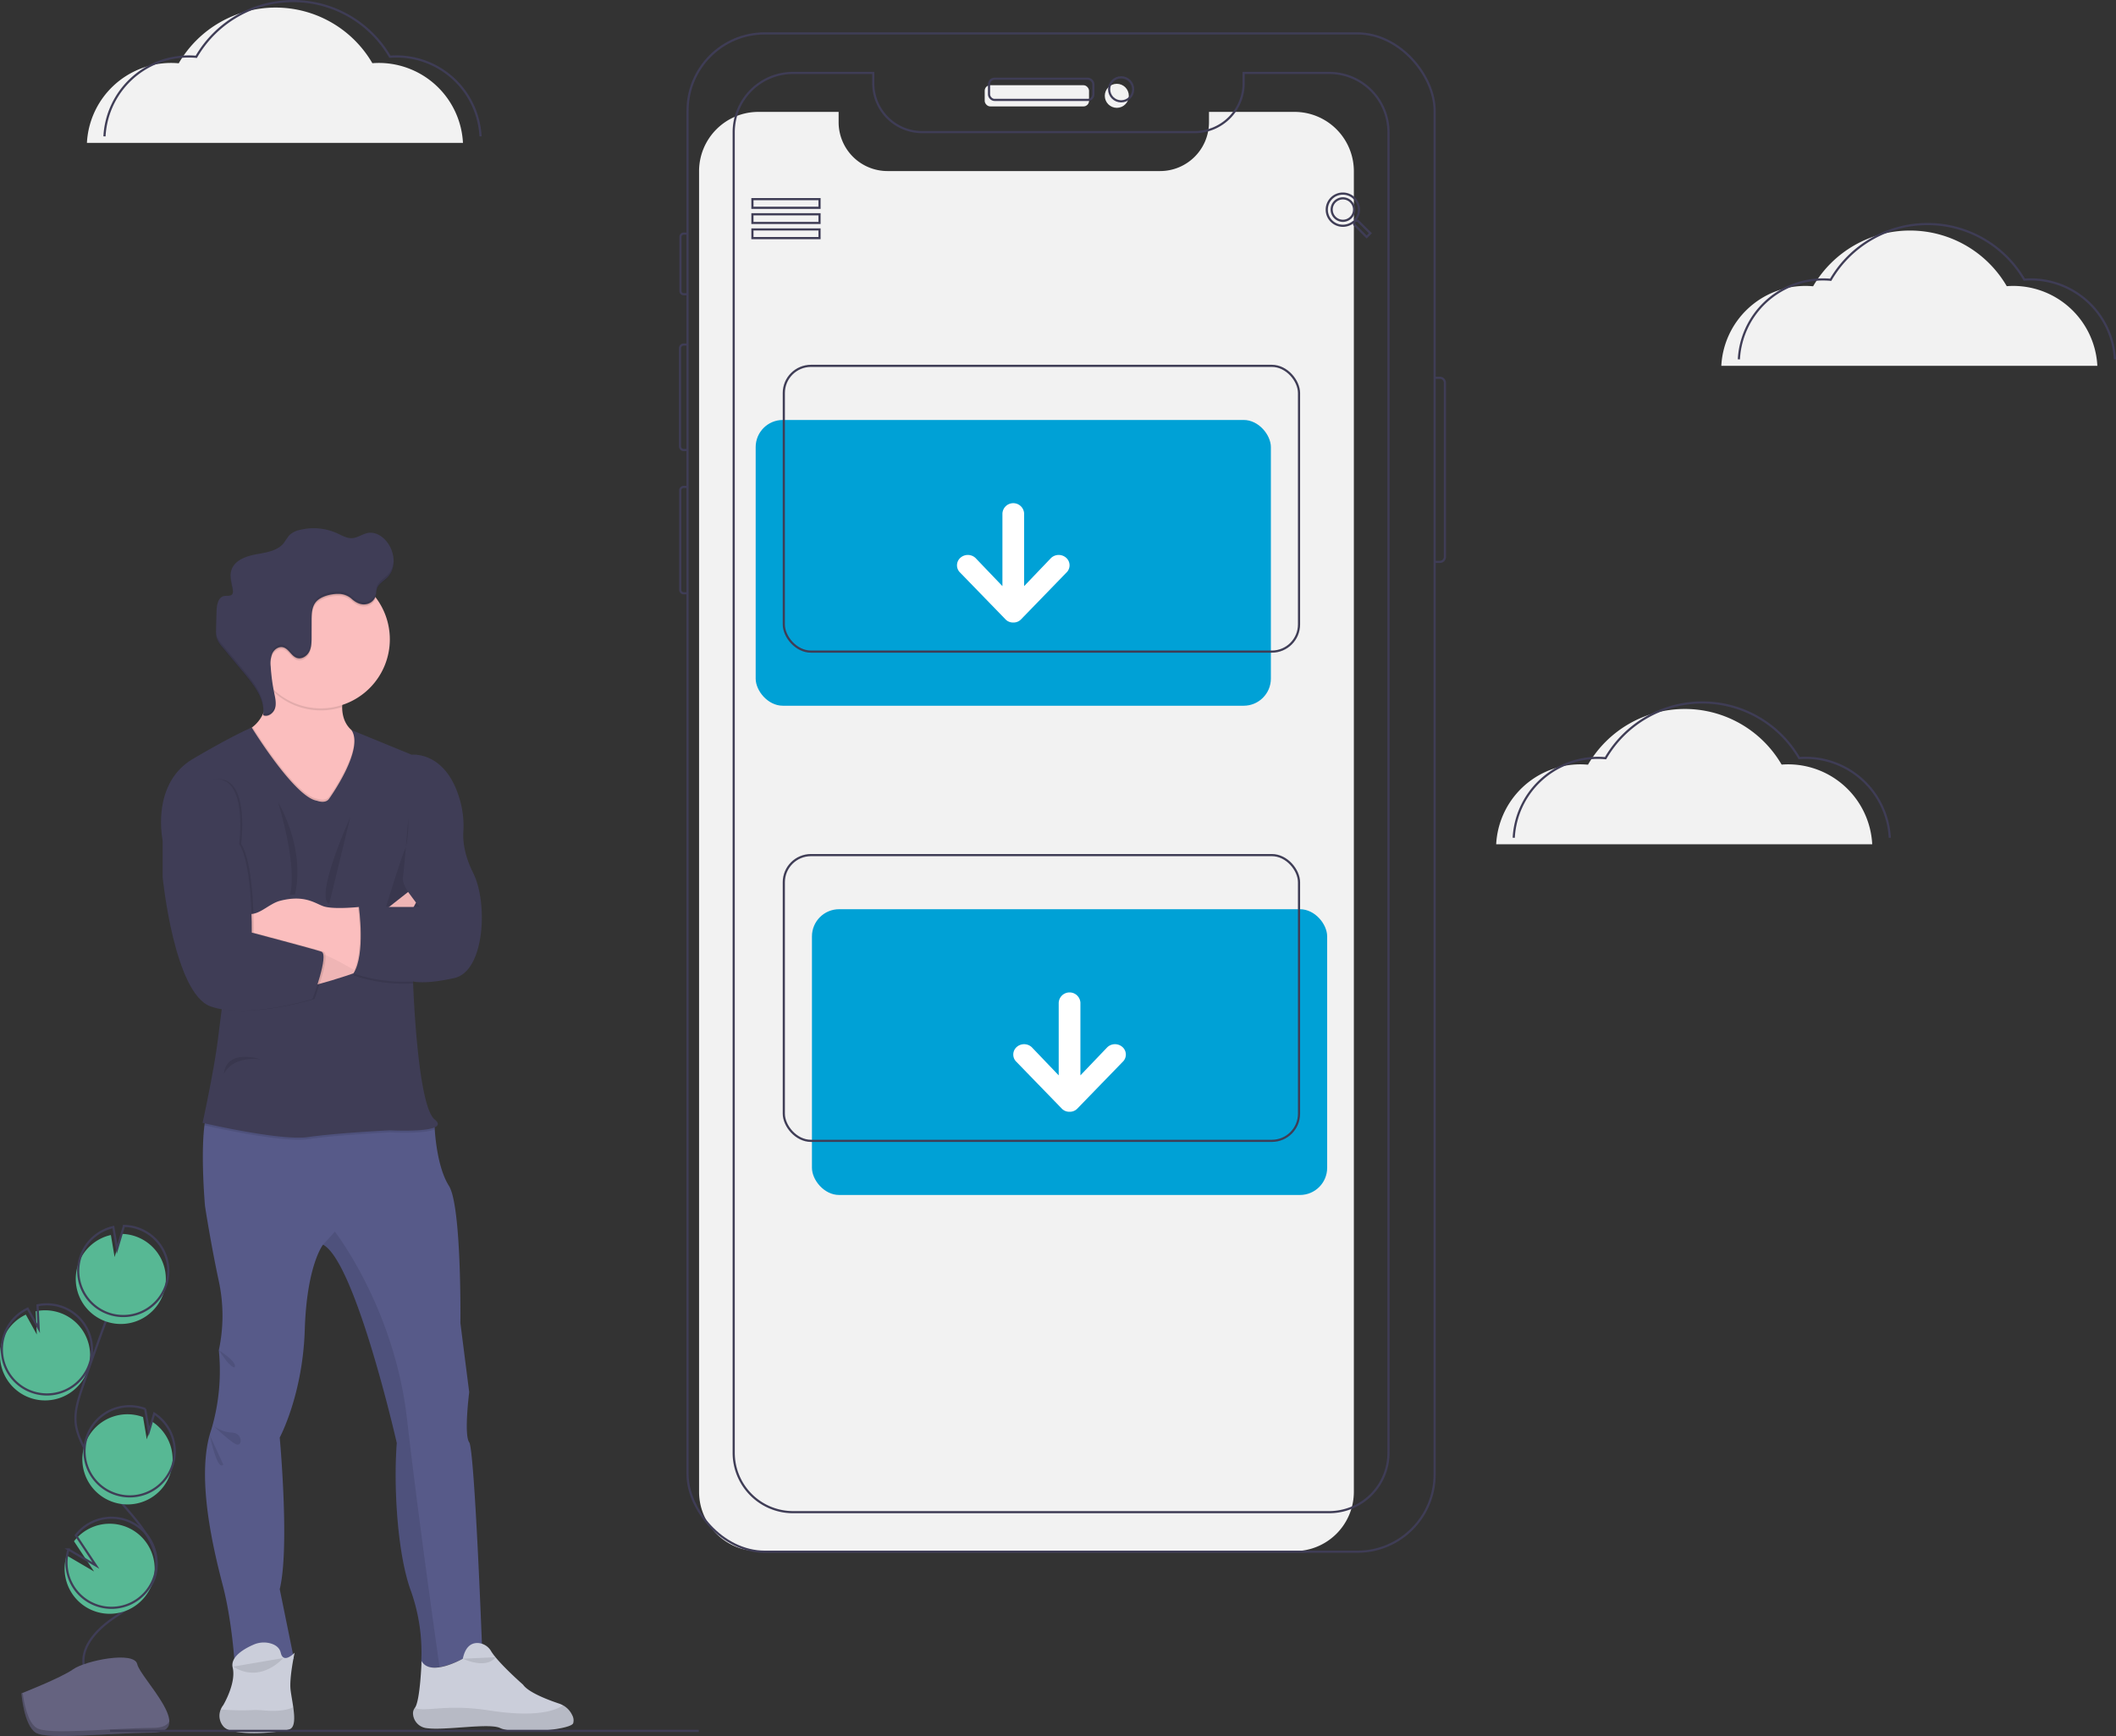 <svg data-name="Layer 1" xmlns="http://www.w3.org/2000/svg" width="977.478" height="801.936" viewBox="0 0 977.478 801.936"><rect x="0" y="0" width="977.478" height="801.936" fill="#333333" stroke="none"/><defs><linearGradient id="a" x1="323.007" y1="814.329" x2="323.007" y2="813.88" gradientTransform="matrix(-1 0 0 1 651 0)" gradientUnits="userSpaceOnUse"><stop offset="0" stop-color="gray" stop-opacity=".25"/><stop offset=".535" stop-color="gray" stop-opacity=".12"/><stop offset="1" stop-color="gray" stop-opacity=".1"/></linearGradient></defs><path d="M625.409 79.1v610.02a27.405 27.405 0 01-27.41 27.4h-247.66a27.405 27.405 0 01-27.41-27.4V79.1a27.408 27.408 0 0127.41-27.41h37.06v4.76a22.576 22.576 0 0022.57 22.57h125.95a22.57 22.57 0 0022.57-22.57v-4.76h39.51a27.408 27.408 0 0127.41 27.41z" fill="#f2f2f2"/><path d="M662.72 174.526h2.455a2.292 2.292 0 012.292 2.291v80.437a2.292 2.292 0 01-2.292 2.292h-2.454M317.616 135.909h-1.774a1.503 1.503 0 01-1.504-1.503v-24.983a1.503 1.503 0 011.504-1.503h1.774m-.279 99.962h-1.514a1.695 1.695 0 01-1.695-1.695v-45.33a1.695 1.695 0 011.695-1.694h1.793m-.279 114.904h-1.491a1.613 1.613 0 01-1.613-1.613V226.54a1.613 1.613 0 011.613-1.612h1.491" fill="none" stroke="#3f3d56" stroke-miterlimit="10"/><rect x="317.616" y="15.423" width="345.104" height="701.374" rx="35.694" fill="none" stroke="#3f3d56" stroke-miterlimit="10"/><rect x="454.878" y="39.368" width="48.192" height="9.786" rx="2.542" fill="#f2f2f2"/><circle cx="515.908" cy="44.261" r="5.551" fill="#f2f2f2"/><rect x="456.878" y="36.368" width="48.192" height="9.786" rx="2.542" fill="none" stroke="#3f3d56" stroke-miterlimit="10"/><circle cx="517.908" cy="41.261" r="5.551" fill="none" stroke="#3f3d56" stroke-miterlimit="10"/><path d="M641.409 61.1v610.02a27.405 27.405 0 01-27.41 27.4h-247.66a27.405 27.405 0 01-27.41-27.4V61.1a27.408 27.408 0 0127.41-27.41h37.06v4.76a22.576 22.576 0 0022.57 22.57h125.95a22.57 22.57 0 0022.57-22.57v-4.76h39.51a27.408 27.408 0 0127.41 27.41z" fill="none" stroke="#3f3d56" stroke-miterlimit="10"/><path fill="none" stroke="#3f3d56" stroke-miterlimit="10" d="M347.579 91.99h31v4h-31zm0 7h31v4h-31zm0 7h31v4h-31zm279.665-4h-.918l-.345-.288a7.62 7.62 0 001.78-4.893 7.434 7.434 0 10-7.405 7.484 7.693 7.693 0 004.879-1.785l.344.288v.921l5.74 5.757 1.722-1.727zm-6.888 0a5.18 5.18 0 115.166-5.18 5.152 5.152 0 01-5.166 5.18z"/><path d="M795.154 168.99a38.95 38.95 0 0138.897-36.915c1.183 0 2.352.061 3.51.165a51.75 51.75 0 0189.456-.042 39.356 39.356 0 012.953-.123 38.95 38.95 0 0138.896 36.914" fill="#f2f2f2"/><path d="M803.267 165.993a38.95 38.95 0 0138.896-36.914c1.184 0 2.353.061 3.51.165a51.75 51.75 0 0189.456-.043 39.36 39.36 0 012.953-.123 38.95 38.95 0 0138.897 36.915" fill="none" stroke="#3f3d56" stroke-miterlimit="10"/><path d="M691.154 389.99a38.95 38.95 0 0138.897-36.915c1.183 0 2.352.061 3.51.165a51.75 51.75 0 0189.456-.042 39.356 39.356 0 012.953-.123 38.95 38.95 0 0138.896 36.914" fill="#f2f2f2"/><path d="M699.267 386.993a38.95 38.95 0 0138.896-36.915c1.184 0 2.353.062 3.51.166a51.75 51.75 0 0189.456-.043 39.36 39.36 0 012.953-.123 38.95 38.95 0 0138.897 36.915" fill="none" stroke="#3f3d56" stroke-miterlimit="10"/><path d="M40.154 65.99a38.95 38.95 0 0138.897-36.915c1.183 0 2.352.061 3.51.165a51.75 51.75 0 0189.456-.042 39.356 39.356 0 012.953-.123 38.95 38.95 0 0138.896 36.914" fill="#f2f2f2"/><path d="M48.267 62.993a38.95 38.95 0 0138.896-36.914c1.184 0 2.353.061 3.51.165a51.75 51.75 0 0189.456-.043 39.36 39.36 0 012.953-.122 38.95 38.95 0 0138.897 36.914" fill="none" stroke="#3f3d56" stroke-miterlimit="10"/><rect x="349.079" y="194" width="238" height="132" rx="12.547" fill="#00a1d6"/><rect x="362.079" y="169" width="238" height="132" rx="12.547" fill="none" stroke="#3f3d56" stroke-miterlimit="10"/><path d="M443.547 264.52l20.992 21.633a4.771 4.771 0 003.509 1.41h.062a4.771 4.771 0 003.51-1.41l20.99-21.634a4.632 4.632 0 000-6.767 5.181 5.181 0 00-7.08 0l-12.438 13.002v-33.523a5.018 5.018 0 00-10.026 0v33.523l-12.438-13.002a5.181 5.181 0 00-7.08 0 4.632 4.632 0 000 6.767z" fill="#fff"/><rect x="486.59" y="468.782" width="238" height="132" rx="12.547" transform="rotate(-180 549.834 510.391)" fill="#00a1d6"/><rect x="473.59" y="443.782" width="238" height="132" rx="12.547" transform="rotate(-180 536.834 485.391)" fill="none" stroke="#3f3d56" stroke-miterlimit="10"/><path d="M518.61 490.52a4.632 4.632 0 000-6.768 5.181 5.181 0 00-7.08 0l-12.438 13.002v-33.523a5.018 5.018 0 00-10.026 0v33.523l-12.438-13.002a5.181 5.181 0 00-7.08 0 4.632 4.632 0 000 6.767l20.99 21.634a4.771 4.771 0 003.51 1.41h.062a4.771 4.771 0 003.51-1.41l20.99-21.634z" fill="#fff"/><path d="M328.42 813.88v.002s-.315.174-.853.447q.434-.225.852-.449z" transform="translate(-111.51 -48.782)" fill="url(#a)"/><path d="M97.643 660.302c-7.503 21.57 1.252 56.584 5.317 72.213 4.061 15.633 5.313 34.39 5.313 34.39 15.943 2.5 27.511-.628 27.511-.628l-6.564-32.196c4.689-19.07 0-70.027 0-70.027s10.625-19.695 11.563-49.705c.924-29.542 8.206-39.089 8.436-39.384l.004-.005c15.006 7.817 34.076 91.598 34.076 91.598-1.561 20.318.314 51.58 6.565 68.46a84.76 84.76 0 014.69 33.448c2.184 1.848 5.223 2.162 8.505 1.632 8.928-1.444 19.629-9.134 19.629-9.134s-3.437-91.283-5.941-94.72c-2.5-3.438 0-23.132 0-23.132l-4.06-31.886s.623-54.085-5.318-63.463c-5.126-8.098-6.307-22.33-6.537-26.067a81.47 81.47 0 01-.047-.919l-9.045-10.836s-87.532-6.565-94.097 0c-1.613 1.613-2.607 5.275-3.198 9.889-1.805 14.18.263 37.311.263 37.311s2.626 17.195 6.377 34.7a76.008 76.008 0 010 31.886 95.362 95.362 0 01-3.442 36.575z" fill="#575a89"/><path d="M103.115 797.384c3.906 5.158 26.883 2.969 30.794 1.36 2.387-.985 2.208-5.477 1.561-10.105-.408-2.945-1.008-5.946-1.252-8.136-.623-5.627 1.876-17.04 1.876-17.04s-5.158 5.472-6.406 0c-.547-2.392-2.47-3.618-4.462-4.24a11.678 11.678 0 00-8.115.508c-4.06 1.76-10.836 5.517-9.62 10.597 1.72 7.18-4.376 17.364-4.376 17.364a7.814 7.814 0 00-1.14 1.965 7.51 7.51 0 001.14 7.727z" fill="#cbceda"/><path d="M103.115 797.384c3.906 5.158 26.883 2.969 30.794 1.36 2.387-.985 2.208-5.477 1.561-10.105-2.466 1.155-6.663 2.114-13.658 1.467a39.31 39.31 0 00-4.913-.151 114.957 114.957 0 01-14.923-.298 7.51 7.51 0 001.14 7.727zM183.3 666.558c-1.562 20.318.313 51.58 6.564 68.46a84.76 84.76 0 014.69 33.448c2.184 1.848 5.223 2.162 8.505 1.632-1.885-13.186-9.922-69.994-15.07-114.874-5.862-51.112-33.293-86.28-33.293-86.28l-5.473 6.016c15.006 7.817 34.076 91.598 34.076 91.598z" opacity=".1"/><path d="M112.493 338.004l3.817 18.757 18.691 31.417 23.057-9.847s31.337-32.824 11.643-37.513a17.33 17.33 0 01-6.541-2.912c-3.864-2.917-5.084-7.156-5.102-11.306a34.64 34.64 0 013.202-13.448l-40.326-12.66a64.4 64.4 0 012.893 16.336c.31 10.982-3.77 16.393-7.118 18.972a12.112 12.112 0 01-4.216 2.204z" fill="#fbbebe"/><path d="M120.934 300.491a64.4 64.4 0 012.893 16.337 30.994 30.994 0 002.345 2.495 31.911 31.911 0 0031.886 7.277 34.64 34.64 0 013.202-13.448z" opacity=".1"/><path d="M116.31 295.333a31.885 31.885 0 1031.887-31.886 31.768 31.768 0 00-31.887 31.886z" fill="#fbbebe"/><path d="M112.493 338.004l3.817 18.757 18.691 31.417 23.057-9.847s31.337-32.824 11.643-37.513a17.33 17.33 0 01-6.541-2.912c3.559 9.772-11.123 30.109-11.123 30.109-1.707 2.513-5.627.938-5.627.938-9.453-1.43-26.864-28.627-29.701-33.153a12.112 12.112 0 01-4.216 2.204zM94.445 519.83c5.547 1.261 36.261 8.065 47.904 6.363 12.816-1.875 37.734-3.123 37.734-3.123s15.868.858 20.749-1.374a81.47 81.47 0 01-.047-.919l-9.045-10.836s-87.532-6.565-94.097 0c-1.613 1.613-2.607 5.275-3.198 9.89z" opacity=".1"/><path d="M152.038 368.953s16.494-22.85 10.279-31.745l27.86 11.425s16.769-2.033 22.82 22.992a43.294 43.294 0 011.036 12.702c-.22 3.773.293 10.416 4.591 19.013 6.877 13.754 5.314 45.328-8.753 48.454s-19.069 1.563-19.069 1.563 1.876 57.207 10.003 63.772-20.723 5.002-20.723 5.002-24.917 1.25-37.734 3.126-48.767-6.565-48.767-6.565 5.314-24.07 7.19-39.389 6.252-47.935 6.252-47.935l-31.886-43.19s-5.627-26.103 14.067-37.67 27.106-14.41 27.106-14.41 19.785 32.23 30.102 33.792c0 0 3.918 1.575 5.626-.937z" fill="#3f3d56"/><path d="M188.614 378.018s.312 10.316-1.563 14.38-8.753 26.572-8.753 26.572h15.63s-8.44-9.066-7.815-13.442 2.5-27.51 2.5-27.51z" opacity=".1"/><path d="M142.348 455.858s34.517-8.44 37.734-15.63 12.085-23.28 12.085-23.28l-3.644-4.908-16.79 13.182s-20.007 15.943-29.385 17.506 0 13.13 0 13.13z" fill="#fbbebe"/><path d="M142.348 455.858s34.517-8.44 37.734-15.63 12.085-23.28 12.085-23.28l-3.644-4.908-16.79 13.182s-20.007 15.943-29.385 17.506 0 13.13 0 13.13z" opacity=".05"/><path d="M112.493 415.22v18.729h3.01a87.61 87.61 0 0142.508 11l5.64 3.133 1.52.844 9.688-21.828-9.064-8.127s-.164.02-.464.043c-2.218.215-11.808 1.017-15.873-.357-3.86-1.308-8.656-5.467-20.027-2.56-5.6 1.43-10.382 7.709-15.817 5.749z" fill="#fbbebe"/><path d="M82.327 381.144l-6.252 7.034v17.037s5.314 53.769 22.195 59.708 47.015-3.438 47.015-3.438 7.783-20.632 4.142-21.883-32.18-8.788-32.18-8.788.405-31.538-5.848-40.917c0 0 4.064-29.385-10.003-30.01s-19.07 21.257-19.07 21.257z" opacity=".1"/><path d="M81.389 381.144l-6.252 7.034v17.037s5.314 53.769 22.195 59.708 47.015-3.438 47.015-3.438 7.783-20.632 4.142-21.883-32.179-8.788-32.179-8.788.404-31.538-5.848-40.917c0 0 4.063-29.385-10.004-30.01s-19.07 21.257-19.07 21.257z" fill="#3f3d56"/><path d="M125.056 308.885a12.48 12.48 0 01.712-6.087c.882-1.866 2.945-3.338 4.957-2.865 2.677.624 3.83 4.108 6.452 4.943 2.209.703 4.624-.863 5.679-2.931 1.055-2.063 1.083-4.483 1.087-6.8q.008-3.917.02-7.835c.004-2.841.088-5.913 1.842-8.145 2.18-2.78 7.301-3.995 10.72-3.882a9.067 9.067 0 016.119 2.466c1.833 1.557 3.948 2.701 6.443 2.293a5.563 5.563 0 004.487-3.883.749.749 0 00.024-.098 31.884 31.884 0 10-47.426 42.324 86.174 86.174 0 01-1.116-9.5z" opacity=".1"/><path d="M169.087 279.105a5.57 5.57 0 004.49-3.884c.262-1.01.193-2.086.49-3.085.73-2.456 3.352-3.737 5.11-5.601 3.522-3.737 3.293-9.886.8-14.375-2.013-3.624-5.917-6.683-10-5.975-2.529.439-4.716 2.24-7.277 2.403-2.465.156-4.723-1.225-6.97-2.25a26.279 26.279 0 00-17.28-1.534 9.956 9.956 0 00-4.755 2.398 40.5 40.5 0 00-2.536 3.565c-2.916 3.714-8.132 4.44-12.778 5.282s-9.904 2.677-11.431 7.145c-1.012 2.962-.03 6.18.551 9.256a2.72 2.72 0 01-.124 1.911c-.724 1.199-2.539.697-3.91.985-2.636.553-3.313 3.95-3.41 6.64q-.167 4.622-.251 9.245a11.95 11.95 0 00.273 3.43 12.121 12.121 0 002.658 4.303l10.323 12.401c4.577 5.498 9.437 11.907 8.515 19.001 2.17.974 4.745-.899 5.457-3.168s.137-4.713-.345-7.042a86.575 86.575 0 01-1.632-12.208 12.44 12.44 0 01.715-6.086c.88-1.869 2.945-3.338 4.956-2.868 2.678.626 3.83 4.109 6.45 4.944 2.209.704 4.627-.865 5.68-2.93s1.081-4.482 1.087-6.8l.018-7.836c.007-2.84.09-5.913 1.843-8.147 2.18-2.78 7.303-3.993 10.722-3.882a9.08 9.08 0 016.117 2.467c1.835 1.558 3.947 2.702 6.444 2.295z" fill="#3f3d56"/><path d="M161.886 377.237l-9.79 40.215s-7.716-.045 9.79-40.215zm-33.449-6.721s12.816 20.99 7.815 42.694l-2.388.174s4.263-10.044-5.427-42.868zm-8.128 118.791s-15.738-5.206-16.881 6.877c0 0 2.97-8.284 16.88-6.877zm45.484-69.399s3.126 21.882-2.5 30.635c0 0 11.445 4.69 27.509 3.752l1.876-34.387z" opacity=".1"/><path d="M163.652 448.082l1.52.844 9.687-21.828-9.064-8.127h-.47a.289.289 0 00.006.043c.14 1.008 2.668 19.802-1.68 29.068z" opacity=".1"/><path d="M165.793 418.97s3.126 21.883-2.5 30.636c0 0 11.445 4.689 27.509 3.75l10.941-34.386z" fill="#3f3d56"/><path d="M190.832 792.073a7.08 7.08 0 006.07 6.193c8.49 1.268 28.938-2.498 34.102-.041 6.565 3.128 32.51.938 33.762-2.185a4.934 4.934 0 00-.45-3.761 9.981 9.981 0 00-4.192-4.506 10.386 10.386 0 00-1.88-.835c-4.887-1.632-14.12-5.092-16.61-8.717 0 0-11.504-10.067-14.788-15.511a7.51 7.51 0 00-6.01-3.743c-2.739-.123-5.789 1.255-7.036 7.255 0 0-14.996 8.557-19.057 1.055 0 0-.624 18.525-3.113 21.677-.005.004-.01.014-.015.018a4.161 4.161 0 00-.783 3.1z" fill="#cbceda"/><path d="M190.832 792.073a7.08 7.08 0 006.07 6.193c8.49 1.268 28.938-2.498 34.102-.041 6.565 3.128 32.51.938 33.762-2.185a4.934 4.934 0 00-.45-3.761 9.981 9.981 0 00-4.192-4.506c-4.23 2.804-13.622 5.552-34.278 2.326-19.704-3.076-29.457.908-34.216-1.145-.005.004-.01.014-.015.018a4.161 4.161 0 00-.783 3.1zM107.53 272.89l-.026-.15c-.443-2.343-1.116-4.768-.966-7.1a45.604 45.604 0 00.966 5.693 3.388 3.388 0 01.026 1.556zm18.242 29.261a9.135 9.135 0 00-.767 3.573 10.764 10.764 0 01.767-4.98c.88-1.868 2.945-3.338 4.956-2.867 2.678.626 3.83 4.108 6.45 4.943 2.209.704 4.627-.864 5.68-2.93s1.081-4.482 1.087-6.8l.018-7.836c.007-2.839.09-5.912 1.843-8.146 2.18-2.78 7.303-3.994 10.722-3.883a9.079 9.079 0 016.117 2.468c1.835 1.557 3.947 2.701 6.445 2.294a5.57 5.57 0 004.488-3.883c.263-1.01.194-2.086.491-3.086.73-2.456 3.352-3.737 5.11-5.601a10.235 10.235 0 002.636-6.607 10.657 10.657 0 01-2.636 8.014c-1.758 1.864-4.38 3.145-5.11 5.6-.297 1-.228 2.077-.49 3.086a5.57 5.57 0 01-4.49 3.884c-2.497.407-4.61-.737-6.444-2.295a9.079 9.079 0 00-6.117-2.467c-3.419-.111-8.542 1.103-10.722 3.882-1.752 2.234-1.836 5.308-1.843 8.147l-.018 7.836c-.006 2.318-.034 4.735-1.087 6.8s-3.471 3.634-5.68 2.93c-2.62-.835-3.772-4.317-6.45-4.944-2.01-.47-4.076 1-4.956 2.868zm-25.692-8.607a12.123 12.123 0 002.66 4.303l10.322 12.4c4.345 5.221 8.943 11.263 8.607 17.932-.313-6.114-4.57-11.674-8.607-16.525l-10.323-12.4a12.123 12.123 0 01-2.658-4.303 11.946 11.946 0 01-.273-3.43 8.507 8.507 0 00.273 2.023zm26.954 32.536a7.344 7.344 0 00.309-1.672 8.375 8.375 0 01-.31 3.08c-.71 2.268-3.287 4.141-5.456 3.168a13.612 13.612 0 00.107-1.368c2.147.867 4.65-.975 5.35-3.207zm101.874 439.46s-3.267 5.748-15.108.682m-82.992-.298s-10.215 12.023-23.082 3.942m-6.641-146.139s7.215 4.507 7.45 7.086-3.725-1.875-3.725-1.875zm-2.848 34.565a15.066 15.066 0 008.89 3.47c5.393.234 4.944 7.268 1.417 5.158s-10.307-8.628-10.307-8.628zm-1.373 4.511s3.464 17.012 6.278 13.73" opacity=".1"/><path d="M13.71 645.652a20.813 20.813 0 102.771-39.915l.521 10.712-5.068-9.18A20.734 20.734 0 001.25 618.99a20.408 20.408 0 00-1.197 5.63 20.809 20.809 0 0013.657 21.031z" fill="#57b894"/><path d="M38.787 769.896c-1.79-9.11 5.963-17.187 13.62-22.437s16.606-10.408 19.219-19.317c3.755-12.804-7.43-24.53-16.136-34.641a125.3 125.3 0 01-16.524-24.558c-1.81-3.532-3.475-7.225-3.952-11.166-.686-5.676 1.137-11.323 2.974-16.737q9.18-27.052 19.628-53.65" fill="none" stroke="#3f3d56" stroke-miterlimit="10"/><path d="M14.567 642.894a20.813 20.813 0 102.771-39.915l.521 10.712-5.068-9.18a20.734 20.734 0 00-10.684 11.722 20.409 20.409 0 00-1.197 5.63 20.809 20.809 0 0013.657 21.031z" fill="none" stroke="#3f3d56" stroke-miterlimit="10"/><path d="M36.243 583.69a20.788 20.788 0 0114.98-13.197l1.714 10.184 3.177-10.696a20.81 20.81 0 11-19.87 13.71z" fill="#57b894"/><path d="M37.386 580.013a20.788 20.788 0 0114.98-13.197L54.08 577l3.177-10.696a20.81 20.81 0 11-19.871 13.71z" fill="none" stroke="#3f3d56" stroke-miterlimit="10"/><path d="M51.837 693.707a20.81 20.81 0 0018.419-37.023l-2.442 8.22-1.73-10.304a.362.362 0 00-.054-.02 20.811 20.811 0 10-14.193 39.127z" fill="#57b894"/><path d="M52.827 689.982a20.81 20.81 0 0018.419-37.022l-2.441 8.219-1.732-10.304a.362.362 0 00-.053-.02 20.811 20.811 0 10-14.193 39.127z" fill="none" stroke="#3f3d56" stroke-miterlimit="10"/><path d="M30.17 728.27a20.801 20.801 0 104.01-16.298l9.273 13.957-12.67-7.408a20.616 20.616 0 00-.613 9.749z" fill="#57b894"/><path d="M31.027 725.512a20.801 20.801 0 104.01-16.298l9.273 13.957-12.67-7.408a20.617 20.617 0 00-.613 9.749z" fill="none" stroke="#3f3d56" stroke-miterlimit="10"/><path d="M9.892 782.236s18.365-7.198 23.9-11.139 28.25-8.647 29.624-2.326 27.6 31.437 6.865 31.605-48.178 3.402-53.702.037-6.687-18.177-6.687-18.177z" fill="#656380"/><path d="M70.651 798.175c-20.734.168-48.178 3.402-53.702.037-4.207-2.562-5.883-11.758-6.444-16l-.613.024s1.163 14.812 6.687 18.177 32.968.13 53.702-.037c5.985-.049 8.053-2.178 7.94-5.332-.832 1.906-3.115 3.095-7.57 3.131z" opacity=".2"/><path fill="none" stroke="#3f3d56" stroke-miterlimit="10" d="M50.816 799.555h272"/></svg>
